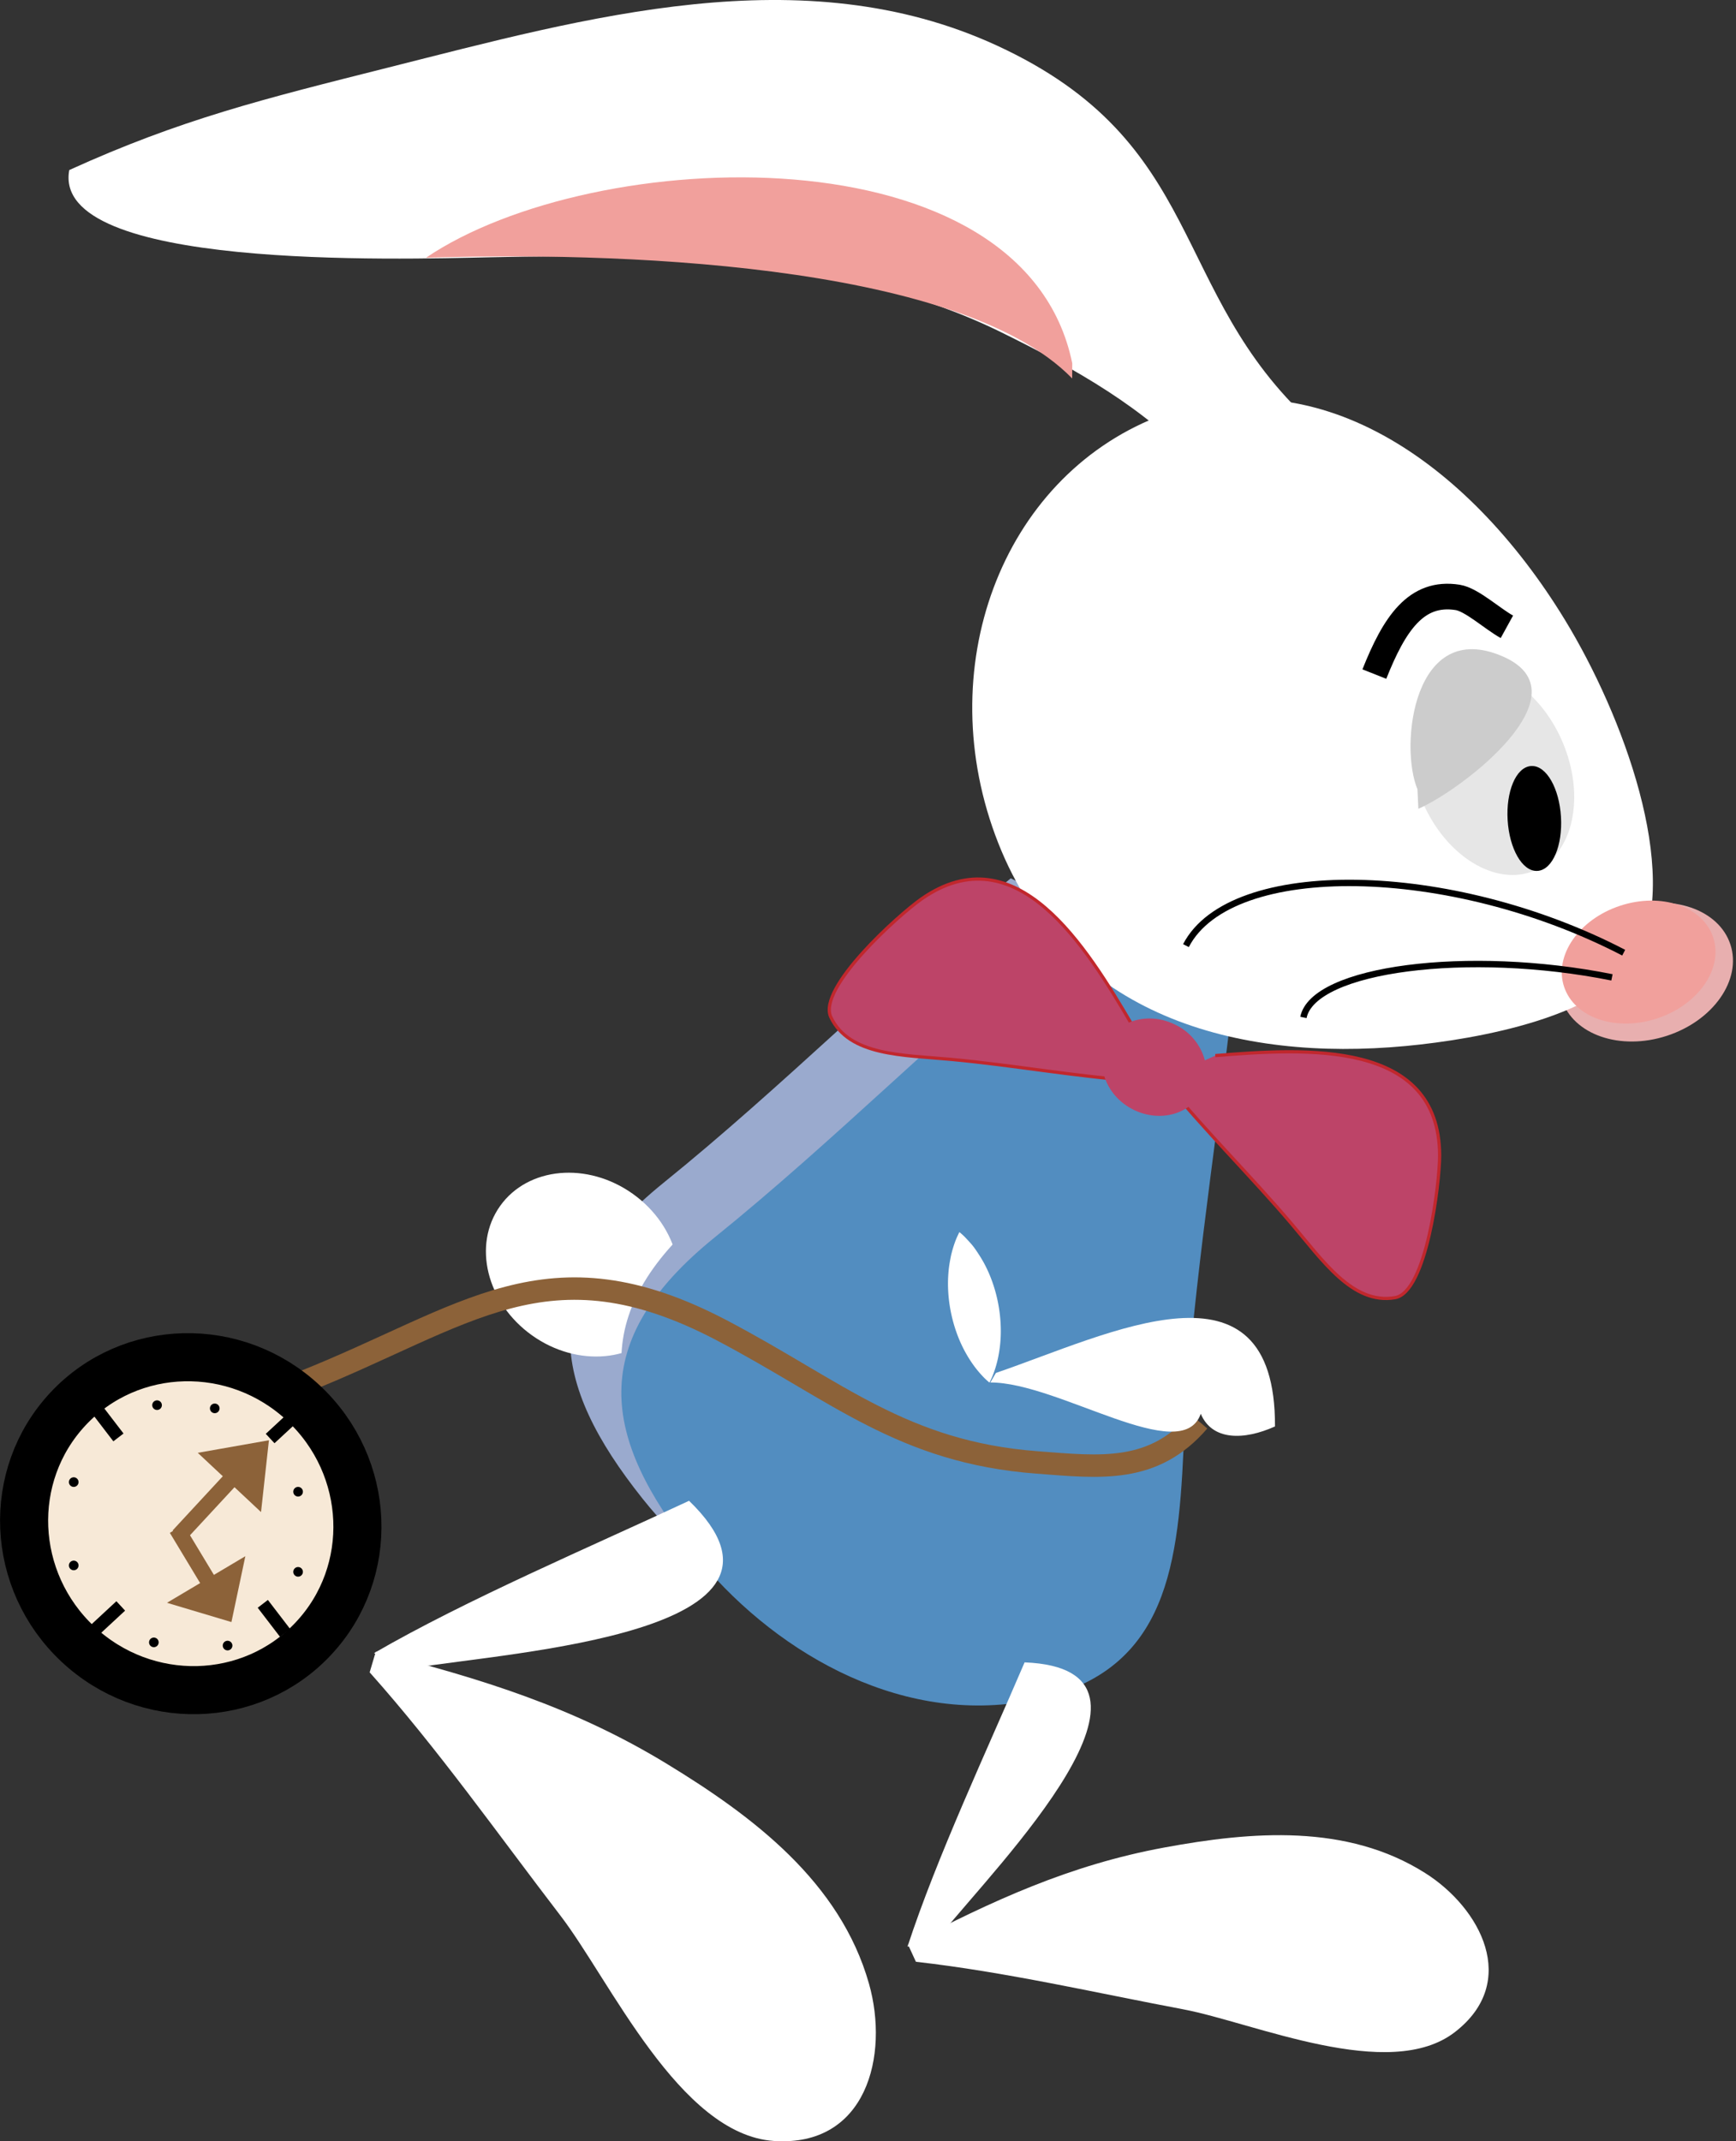 <svg xmlns="http://www.w3.org/2000/svg" viewBox="0 0 541.61 668"><rect x="0" y="0" width="541.61" height="668" fill="#333333" stroke="none"/><defs><style>.cls-1{fill:#9aaace;}.cls-2{fill:#e8afaf;}.cls-3{fill:#fff;}.cls-4{fill:#528dc0;}.cls-5{fill:#e6e6e6;}.cls-13,.cls-16,.cls-17,.cls-6,.cls-9{stroke:#000;}.cls-10,.cls-12,.cls-13,.cls-14,.cls-15,.cls-16,.cls-17,.cls-6,.cls-9{stroke-miterlimit:10;}.cls-7{fill:#ccc;}.cls-8{fill:#f1a09c;}.cls-12,.cls-14,.cls-16,.cls-17,.cls-9{fill:none;}.cls-9{stroke-width:2px;}.cls-10,.cls-11{fill:#bd4468;}.cls-10{stroke:#c1272d;}.cls-12,.cls-14,.cls-15{stroke:#8c6239;}.cls-12{stroke-width:7px;}.cls-13{fill:#f7e9d7;stroke-width:15px;}.cls-14,.cls-15{stroke-width:5px;}.cls-15{fill:#8c6239;}.cls-16{stroke-width:4px;}.cls-17{stroke-width:8px;}</style></defs><title>Asset 1</title><g id="Layer_2" data-name="Layer 2"><g id="Layer_19" data-name="Layer 19"><path class="cls-1" d="M315.34,274C278.25,304.47,244.25,338.91,207,369c-40.29,32.56-35.25,62.45-6.57,98.48,23.81,29.9,62.82,53.32,103.4,46.33,43.25-7.45,47.62-39.9,49.39-78.19,2-44.14,9.6-91.34,14.74-135.46"/><ellipse class="cls-2" cx="514.5" cy="300.88" rx="27.7" ry="20.92" transform="matrix(0.95, -0.31, 0.31, 0.95, -68.49, 176.92)"/><ellipse class="cls-3" cx="181.71" cy="394.5" rx="27.1" ry="31.53" transform="translate(-244.95 313.21) rotate(-54.48)"/><path class="cls-1" d="M331.34,281C294.25,311.47,260.25,345.91,223,376c-40.29,32.56-35.25,62.45-6.57,98.48,23.81,29.9,62.82,53.32,103.4,46.33,43.25-7.45,47.62-39.9,49.39-78.19,2-44.14,9.6-91.34,14.74-135.46"/><path class="cls-4" d="M349.34,295"/><path class="cls-4" d="M331.34,291C294.25,321.47,260.25,355.91,223,386c-40.29,32.56-35.25,62.45-6.57,98.48,23.81,29.9,62.82,53.32,103.4,46.33,43.25-7.45,47.62-39.9,49.39-78.19,2-44.14,9.6-91.34,14.74-135.46"/><path class="cls-3" d="M285.75,612c28,3.17,55.75,9.62,83.38,14.83,22,4.15,64.35,23,84.83,7.07,20.16-15.64,8-38.61-9.28-49.55-24.49-15.53-54.28-13-81.39-8-29.48,5.42-53.74,16.62-80,30.3"/><path class="cls-3" d="M283.12,607.32c9.09-27.86,24.92-61.56,36.54-88.72,52,2.06-8.48,63.13-25.71,84.48"/><path class="cls-3" d="M409.07,131.73C364.52,90.92,376.69,44.47,311,14.2c-60.66-27.94-128.14-8.67-190.07,6.92C82.11,30.9,56.36,37.24,21.61,53.05c-5.82,31.2,102.07,27.85,131.84,27.2,54.23-1.18,111.58.13,158.85,23.38,23.36,11.49,45.08,23.8,61.36,41.73"/><path class="cls-3" d="M438.55,326.32c-52.24,4.9-105.71-9.07-127.09-63.27s.84-113.75,49.65-133,96.74,13.53,127.09,63.27c18.25,29.89,36.13,78.38,22.91,104.38C501.28,317,461.36,324.19,438.55,326.32Z"/><ellipse class="cls-5" cx="465.62" cy="240.81" rx="23.76" ry="33.5" transform="translate(-57.16 202.22) rotate(-23.13)"/><ellipse class="cls-6" cx="478.64" cy="253.07" rx="7.82" ry="15.86" transform="matrix(1, -0.06, 0.06, 1, -15.14, 30.98)"/><path class="cls-7" d="M442.51,252.31c13.66-5.92,52.9-36,26.33-47.53-27.86-12.11-32.3,27.84-26.61,41.45"/><ellipse class="cls-8" cx="511.22" cy="300.18" rx="24.5" ry="18.5" transform="translate(-68.43 175.86) rotate(-18.32)"/><path class="cls-9" d="M506.57,297.2C452.6,269.16,384,268,370,295"/><path class="cls-9" d="M502.91,304.9c-44.83-9-93.2-2.73-96.26,12.5"/><path class="cls-10" d="M379.15,329.31c28.26-2.31,69.85-5,70,31.12,0,8.72-4.05,42.71-13.93,44.4-13.24,2.27-22.63-11.72-32.33-23.11-12.75-15-26.2-28.17-38.67-43.42,1.77-3.26,4.39-4.46,7.61-5.64"/><path class="cls-10" d="M353.25,319.82c-14.35-24.45-36.1-60-65.71-39.42-7.16,5-32.62,27.86-28.33,36.92,5.76,12.14,22.6,11.78,37.49,13.17,19.59,1.82,38.11,5.25,57.76,6.69,1.65-3.32,1.13-6.15.24-9.47"/><path class="cls-11" d="M374.88,340.58c-3.76,7.24-13.42,9.68-21.56,5.45s-11.69-13.53-7.93-20.77,13.42-9.68,21.56-5.45A17.23,17.23,0,0,1,376.18,332,13.59,13.59,0,0,1,374.88,340.58Z"/><path class="cls-3" d="M115.33,521.71c21.31,23.9,40,50.45,59.47,75.83,15.55,20.25,37.16,68.29,66.58,70.36,29,2,36.07-26.69,29.73-49.07-9-31.75-36.18-52.2-63-68.54-29.12-17.77-58.19-26.68-90.88-35"/><path class="cls-3" d="M116.68,515.72c28.85-16.73,67.85-33.3,98.3-47.53,42.56,41.21-55.09,47.11-85.9,52.15"/><path class="cls-12" d="M94,431.36c51.54-20.4,76.73-45,131.27-16.3,35.77,18.8,56.28,38,98.31,41.17,19.86,1.52,36.3,3.55,50.42-12.87"/><ellipse class="cls-13" cx="59.5" cy="475.36" rx="51.5" ry="52.43" transform="translate(-328.18 193.91) rotate(-46.89)"/><path class="cls-14" d="M55.68,479.15l22.61-24.41"/><polygon class="cls-15" points="67.06 454.82 79.5 466.47 81.05 452.35 67.06 454.82"/><path class="cls-14" d="M55.13,476.9l14,23.22"/><polygon class="cls-15" points="72.92 490.54 58.27 499.25 70.32 502.85 72.92 490.54"/><path class="cls-8" d="M334.5,118.06c-35.68-36.69-146-39.56-201.63-37.63,52.44-35.54,186.61-40.55,201.66,32.9"/><path class="cls-3" d="M310.7,428.31C346.1,416.2,398,389.44,397.78,445c-9.69,4.36-19.61,4.48-23.16-3.95-5.87,16.81-44.36-9.82-65.64-9.77"/><path class="cls-3" d="M308.7,431.31s-.2-.15-.53-.44-.82-.72-1.35-1.28a34.06,34.06,0,0,1-3.83-4.76,40.48,40.48,0,0,1-3.77-7.06,45.73,45.73,0,0,1-2.56-8.45,45.18,45.18,0,0,1-.9-8.78,41.35,41.35,0,0,1,.2-4.16c.12-1.34.35-2.62.57-3.81s.52-2.3.82-3.29.61-1.86.9-2.59.59-1.31.76-1.7.32-.61.32-.61.2.15.53.44.82.72,1.35,1.28,1.17,1.25,1.83,2,1.34,1.71,2,2.72,1.36,2.11,2,3.3a41.56,41.56,0,0,1,1.78,3.77,45.26,45.26,0,0,1,2.54,8.46,45.8,45.8,0,0,1,.88,8.79,40.39,40.39,0,0,1-.77,8,34,34,0,0,1-1.71,5.87c-.27.72-.58,1.31-.75,1.7S308.7,431.31,308.7,431.31Z"/><line class="cls-4" x1="223.29" y1="488.51" x2="202.13" y2="459.41"/><line class="cls-16" x1="29.99" y1="439.34" x2="36.95" y2="448.42"/><line class="cls-16" x1="81.99" y1="500.34" x2="88.95" y2="509.42"/><line class="cls-16" x1="92.67" y1="440.99" x2="84.28" y2="448.77"/><line class="cls-16" x1="37.67" y1="500.99" x2="29.28" y2="508.77"/><path d="M49,439.86a1.5,1.5,0,0,0,0-3,1.5,1.5,0,0,0,0,3Z"/><path d="M67,440.86a1.5,1.5,0,0,0,0-3,1.5,1.5,0,0,0,0,3Z"/><path d="M93,466.86a1.5,1.5,0,0,0,0-3,1.5,1.5,0,0,0,0,3Z"/><path d="M93,491.86a1.5,1.5,0,0,0,0-3,1.5,1.5,0,0,0,0,3Z"/><path d="M71,514.86a1.5,1.5,0,0,0,0-3,1.5,1.5,0,0,0,0,3Z"/><path d="M48,513.86a1.5,1.5,0,0,0,0-3,1.5,1.5,0,0,0,0,3Z"/><path d="M23,489.86a1.5,1.5,0,0,0,0-3,1.5,1.5,0,0,0,0,3Z"/><path d="M23,463.86a1.5,1.5,0,0,0,0-3,1.5,1.5,0,0,0,0,3Z"/><path class="cls-17" d="M470.13,195.54c-4.51-2.48-11-8.49-15.35-9.17-13-2.07-19.77,8.27-26,23.92"/></g></g></svg>